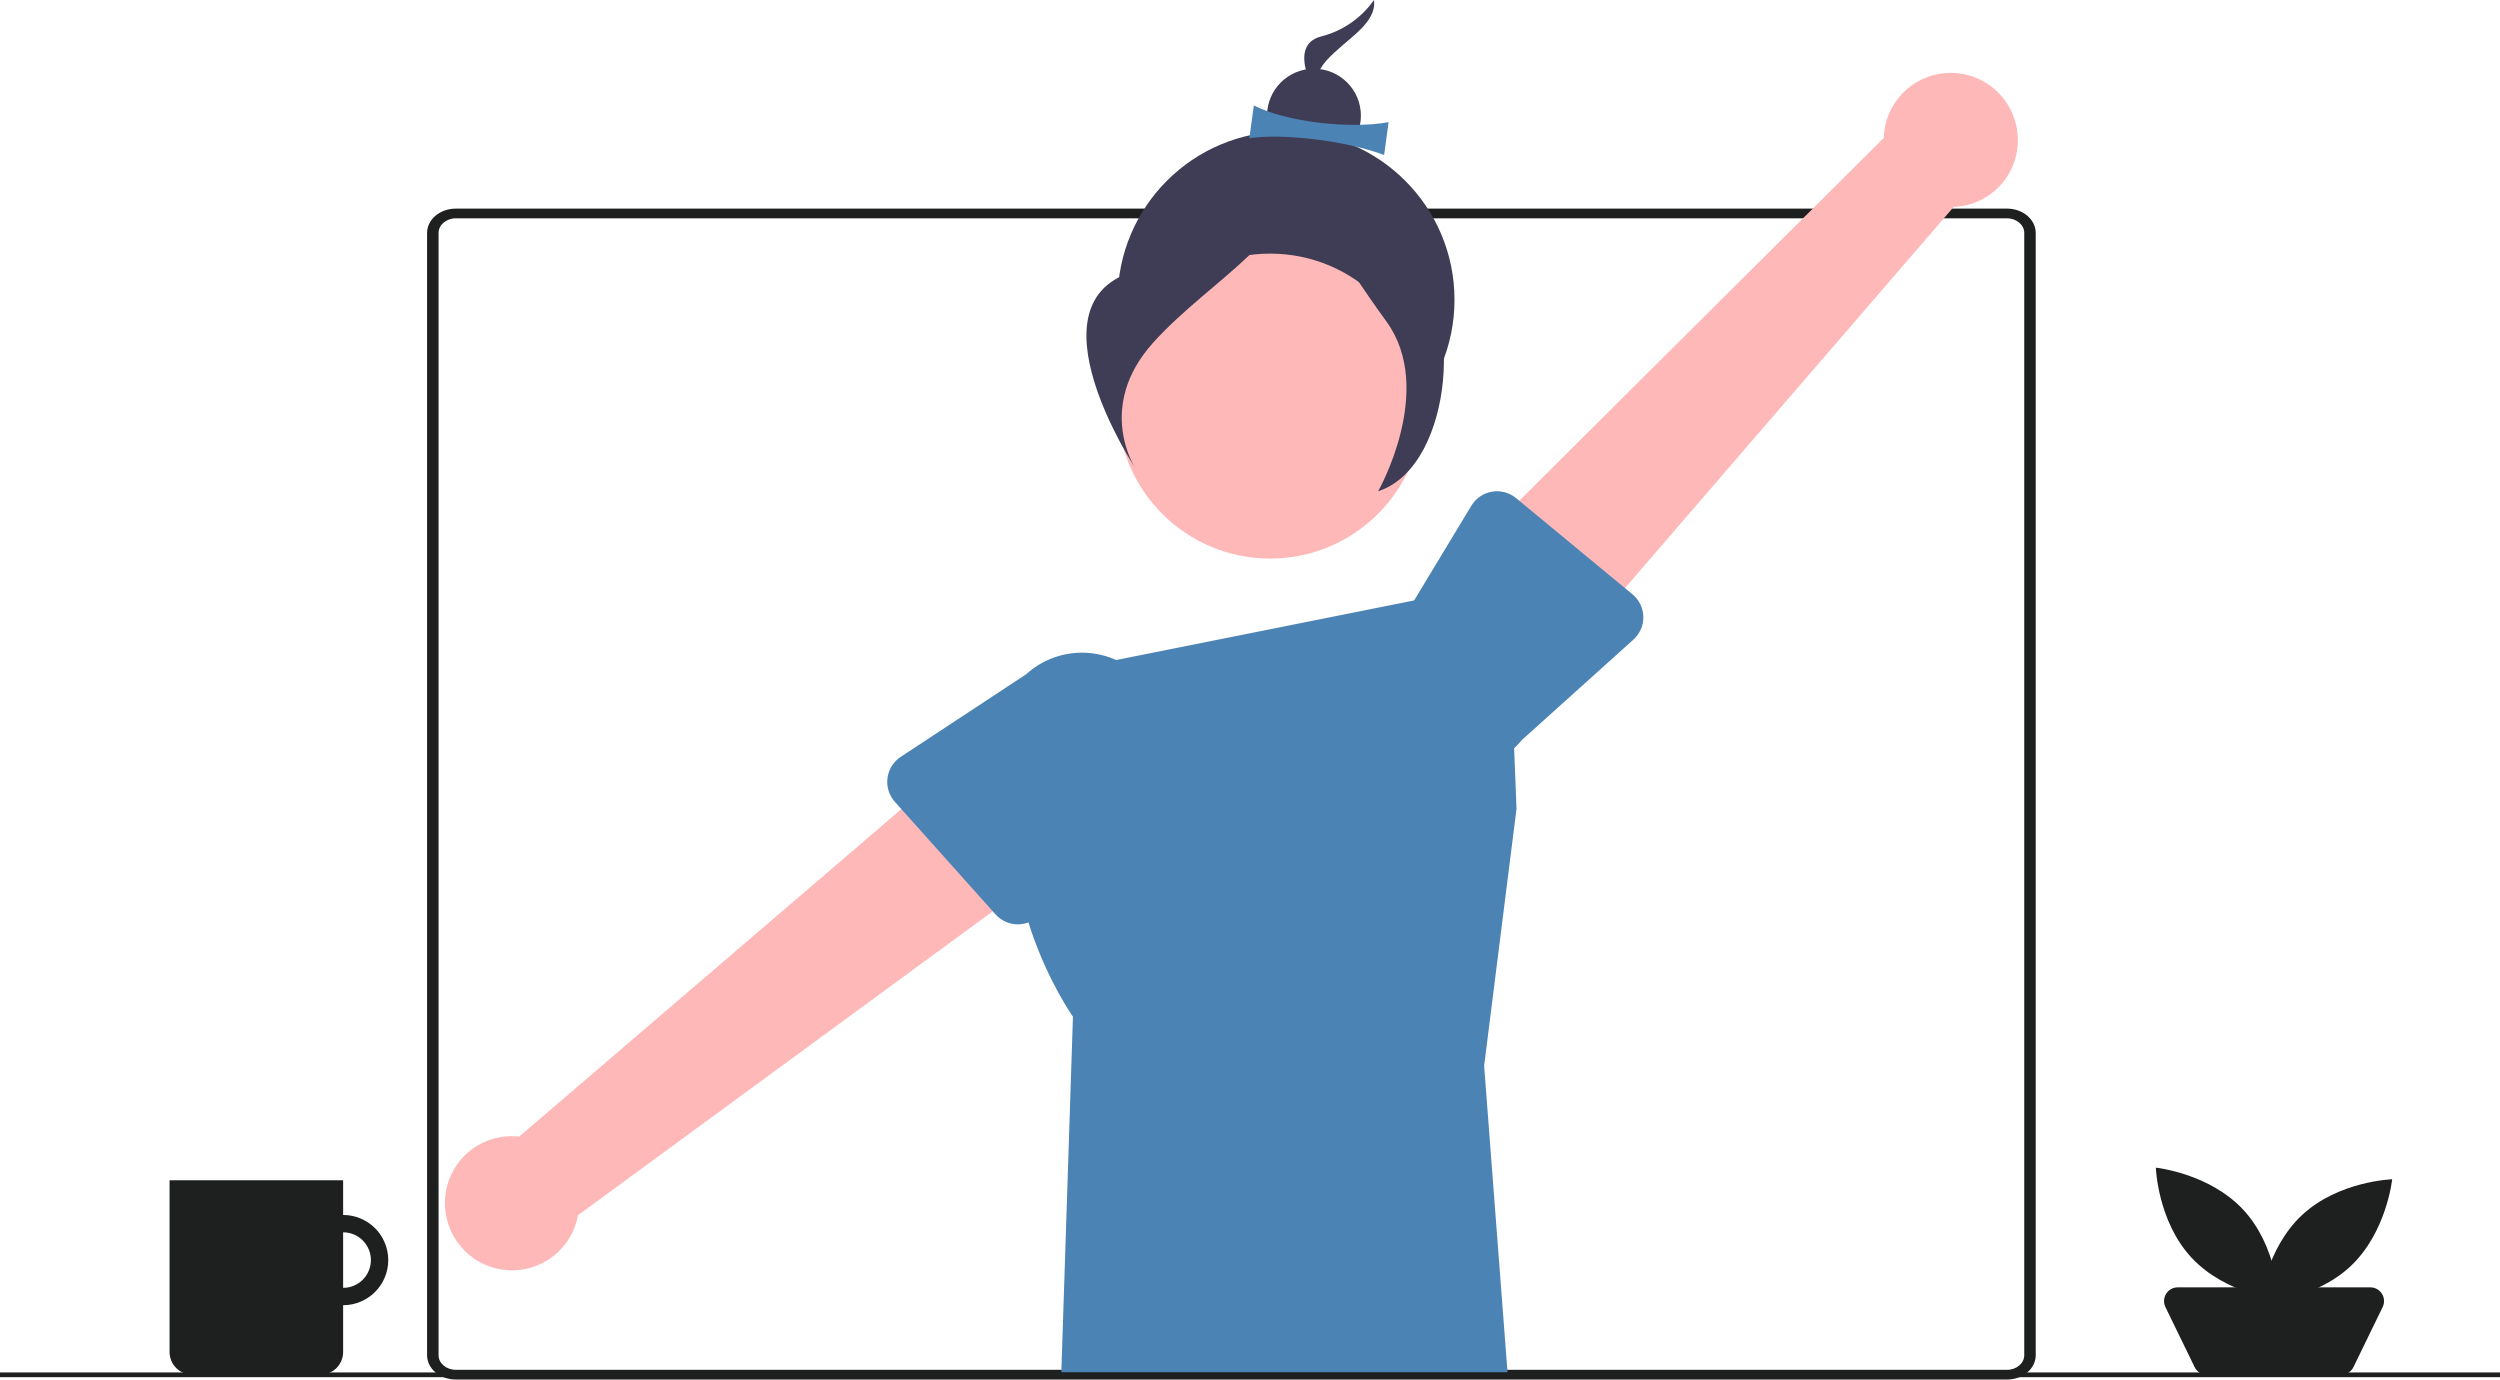 <svg width="386" height="213" viewBox="0 0 386 213" fill="none" xmlns="http://www.w3.org/2000/svg">
<g clip-path="url(#clip0_1100_2096)">
<path d="M309.882 213H70.375C67.927 212.997 65.943 211.319 65.94 209.248V35.962C65.943 33.89 67.927 32.212 70.375 32.209H309.882C312.331 32.212 314.315 33.89 314.317 35.962V209.249C314.315 211.321 312.331 213 309.882 213ZM70.375 33.71C68.906 33.71 67.716 34.719 67.714 35.962V209.249C67.714 210.491 68.906 211.499 70.375 211.5H309.883C311.352 211.5 312.542 210.491 312.544 209.249V35.962C312.544 34.719 311.352 33.712 309.883 33.71H70.375Z" fill="#1E1F1F"/>
<path d="M168.882 102.595L232.763 89.823L234.15 124.866L229.149 164.564L232.763 211.906H163.869L165.662 156.978C165.662 156.978 150.29 135.291 159.346 113.431L168.882 102.595Z" fill="#4A83B4"/>
<path d="M311.325 19.465C311.645 20.936 311.638 22.459 311.306 23.927C310.974 25.396 310.324 26.773 309.402 27.963C308.479 29.153 307.307 30.126 305.968 30.814C304.629 31.502 303.156 31.888 301.651 31.945L240.394 102.972L226.152 85.689L290.844 21.308C290.916 18.774 291.915 16.355 293.652 14.509C295.388 12.662 297.742 11.517 300.267 11.29C302.792 11.063 305.312 11.77 307.35 13.277C309.388 14.784 310.803 16.986 311.326 19.467L311.325 19.465Z" fill="#FEB8B8"/>
<path d="M253.73 95.22C253.745 95.883 253.616 96.542 253.352 97.151C253.089 97.76 252.697 98.305 252.204 98.749L234.979 114.253C233.91 115.554 232.595 116.632 231.11 117.425C229.624 118.218 227.997 118.711 226.32 118.876C224.644 119.04 222.952 118.873 221.341 118.383C219.729 117.894 218.23 117.092 216.928 116.023C215.627 114.954 214.549 113.639 213.755 112.154C212.962 110.668 212.469 109.041 212.305 107.365C212.14 105.689 212.308 103.997 212.797 102.386C213.287 100.774 214.089 99.275 215.158 97.974L227.182 78.078C227.526 77.51 227.987 77.023 228.536 76.65C229.084 76.276 229.707 76.025 230.361 75.914C231.015 75.803 231.686 75.834 232.327 76.005C232.968 76.177 233.565 76.484 234.076 76.907L252.055 91.762C252.567 92.184 252.981 92.712 253.271 93.31C253.56 93.907 253.716 94.56 253.73 95.223L253.73 95.22Z" fill="#4A83B4"/>
<path d="M68.718 186.379C68.623 184.877 68.858 183.372 69.406 181.97C69.955 180.568 70.805 179.304 71.895 178.266C72.986 177.228 74.291 176.442 75.718 175.963C77.145 175.483 78.66 175.323 80.156 175.493L151.379 114.462L162.866 133.685L89.245 187.631C88.793 190.125 87.443 192.367 85.448 193.932C83.454 195.497 80.955 196.276 78.425 196.122C75.895 195.968 73.509 194.89 71.72 193.095C69.931 191.299 68.863 188.909 68.718 186.378V186.379Z" fill="#FEB8B8"/>
<path d="M198.568 72.287C212.931 72.287 224.574 60.645 224.574 46.284C224.574 31.924 212.931 20.282 198.568 20.282C184.206 20.282 172.563 31.924 172.563 46.284C172.563 60.645 184.206 72.287 198.568 72.287Z" fill="#3F3D56"/>
<path d="M137.029 120.123C137.114 119.465 137.34 118.834 137.692 118.271C138.044 117.708 138.513 117.228 139.067 116.863L158.423 104.119C159.669 102.984 161.126 102.106 162.71 101.535C164.295 100.963 165.977 100.709 167.66 100.788C169.343 100.867 170.994 101.276 172.519 101.993C174.044 102.71 175.412 103.721 176.546 104.967C177.68 106.212 178.557 107.67 179.128 109.255C179.698 110.84 179.951 112.522 179.871 114.205C179.791 115.887 179.381 117.538 178.663 119.062C177.945 120.586 176.933 121.953 175.686 123.086C175.65 123.119 175.613 123.152 175.577 123.185L160.701 141.055C160.277 141.565 159.747 141.978 159.149 142.265C158.551 142.552 157.898 142.706 157.234 142.718C156.571 142.73 155.913 142.598 155.304 142.333C154.696 142.067 154.153 141.674 153.71 141.179L138.164 123.797C137.722 123.302 137.391 122.718 137.195 122.084C136.998 121.45 136.941 120.781 137.027 120.123H137.029Z" fill="#4A83B4"/>
<path d="M196.108 86.243C209.112 86.243 219.653 75.703 219.653 62.701C219.653 49.699 209.112 39.158 196.108 39.158C183.104 39.158 172.563 49.699 172.563 62.701C172.563 75.703 183.104 86.243 196.108 86.243Z" fill="#FEB8B8"/>
<path d="M212.143 0C210.177 2.806 207.264 4.809 203.94 5.638C198.204 7.174 203.893 15.792 203.893 15.792C203.893 15.792 201.824 12.658 204.808 9.339C207.792 6.02 212.594 3.751 212.143 0Z" fill="#3F3D56"/>
<path d="M202.877 25.105C206.879 25.105 210.124 21.861 210.124 17.859C210.124 13.857 206.879 10.613 202.877 10.613C198.874 10.613 195.629 13.857 195.629 17.859C195.629 21.861 198.874 25.105 202.877 25.105Z" fill="#3F3D56"/>
<path d="M213.707 23.933C207.798 21.699 197.96 20.566 192.9 21.342L193.593 16.274C198.459 18.788 208.252 19.97 214.4 18.865L213.707 23.933Z" fill="#4A83B4"/>
<path d="M200.056 24.881C200.056 24.881 192.651 37.196 175.433 41.806C158.215 46.416 175.293 72.287 175.293 72.287C175.293 72.287 169.083 62.88 178.04 52.917C186.997 42.953 201.411 36.142 200.056 24.881Z" fill="#3F3D56"/>
<path d="M202.862 24.998C202.862 24.998 209.975 41.913 217.785 43.513C225.594 45.112 225.002 71.84 212.789 75.847C212.789 75.847 221.696 60.178 214.083 49.67C206.469 39.162 201.662 30.854 202.862 24.998Z" fill="#3F3D56"/>
<path d="M386 211.906H-9V212.636H386V211.906Z" fill="#1E1F1F"/>
<path d="M59.947 194.557C59.947 193.642 59.766 192.736 59.416 191.891C59.066 191.046 58.553 190.278 57.906 189.631C57.259 188.984 56.491 188.471 55.646 188.121C54.8 187.77 53.895 187.59 52.98 187.59H52.979V182.231H26.18V208.752C26.18 209.677 26.548 210.565 27.203 211.22C27.857 211.875 28.745 212.242 29.671 212.242H49.488C50.414 212.242 51.302 211.875 51.957 211.22C52.611 210.565 52.979 209.677 52.979 208.752V201.524C54.827 201.524 56.599 200.79 57.906 199.483C59.212 198.177 59.947 196.405 59.947 194.557ZM52.979 198.844L52.979 198.844V190.269C54.116 190.269 55.207 190.721 56.011 191.525C56.815 192.329 57.267 193.419 57.267 194.556C57.267 195.694 56.815 196.784 56.011 197.588C55.207 198.392 54.116 198.844 52.979 198.844V198.844Z" fill="#1E1F1F"/>
<path d="M346.347 186.771C351.595 192.402 351.866 200.678 351.866 200.678C351.866 200.678 343.629 199.824 338.381 194.194C333.134 188.564 332.862 180.288 332.862 180.288C332.862 180.288 341.099 181.141 346.347 186.771Z" fill="#1E1F1F"/>
<path d="M362.867 195.56C357.236 200.807 348.959 201.078 348.959 201.078C348.959 201.078 349.813 192.842 355.444 187.595C361.075 182.348 369.352 182.077 369.352 182.077C369.352 182.077 368.499 190.313 362.867 195.56Z" fill="#1E1F1F"/>
<path d="M361.468 212.272H340.756C340.359 212.272 339.969 212.16 339.632 211.95C339.295 211.739 339.025 211.438 338.851 211.08L334.342 201.811C334.184 201.488 334.111 201.131 334.13 200.772C334.149 200.413 334.259 200.065 334.45 199.761C334.64 199.456 334.905 199.205 335.22 199.031C335.534 198.857 335.887 198.766 336.247 198.766H365.977C366.336 198.766 366.69 198.857 367.004 199.031C367.319 199.205 367.584 199.456 367.774 199.761C367.965 200.065 368.075 200.413 368.093 200.772C368.112 201.131 368.04 201.488 367.882 201.811L363.373 211.08C363.199 211.437 362.929 211.738 362.592 211.949C362.255 212.16 361.865 212.272 361.468 212.271L361.468 212.272Z" fill="#1E1F1F"/>
</g>
<defs>
<clipPath id="clip0_1100_2096">
<rect width="395" height="213" fill="white" transform="translate(-9)"/>
</clipPath>
</defs>
</svg>
